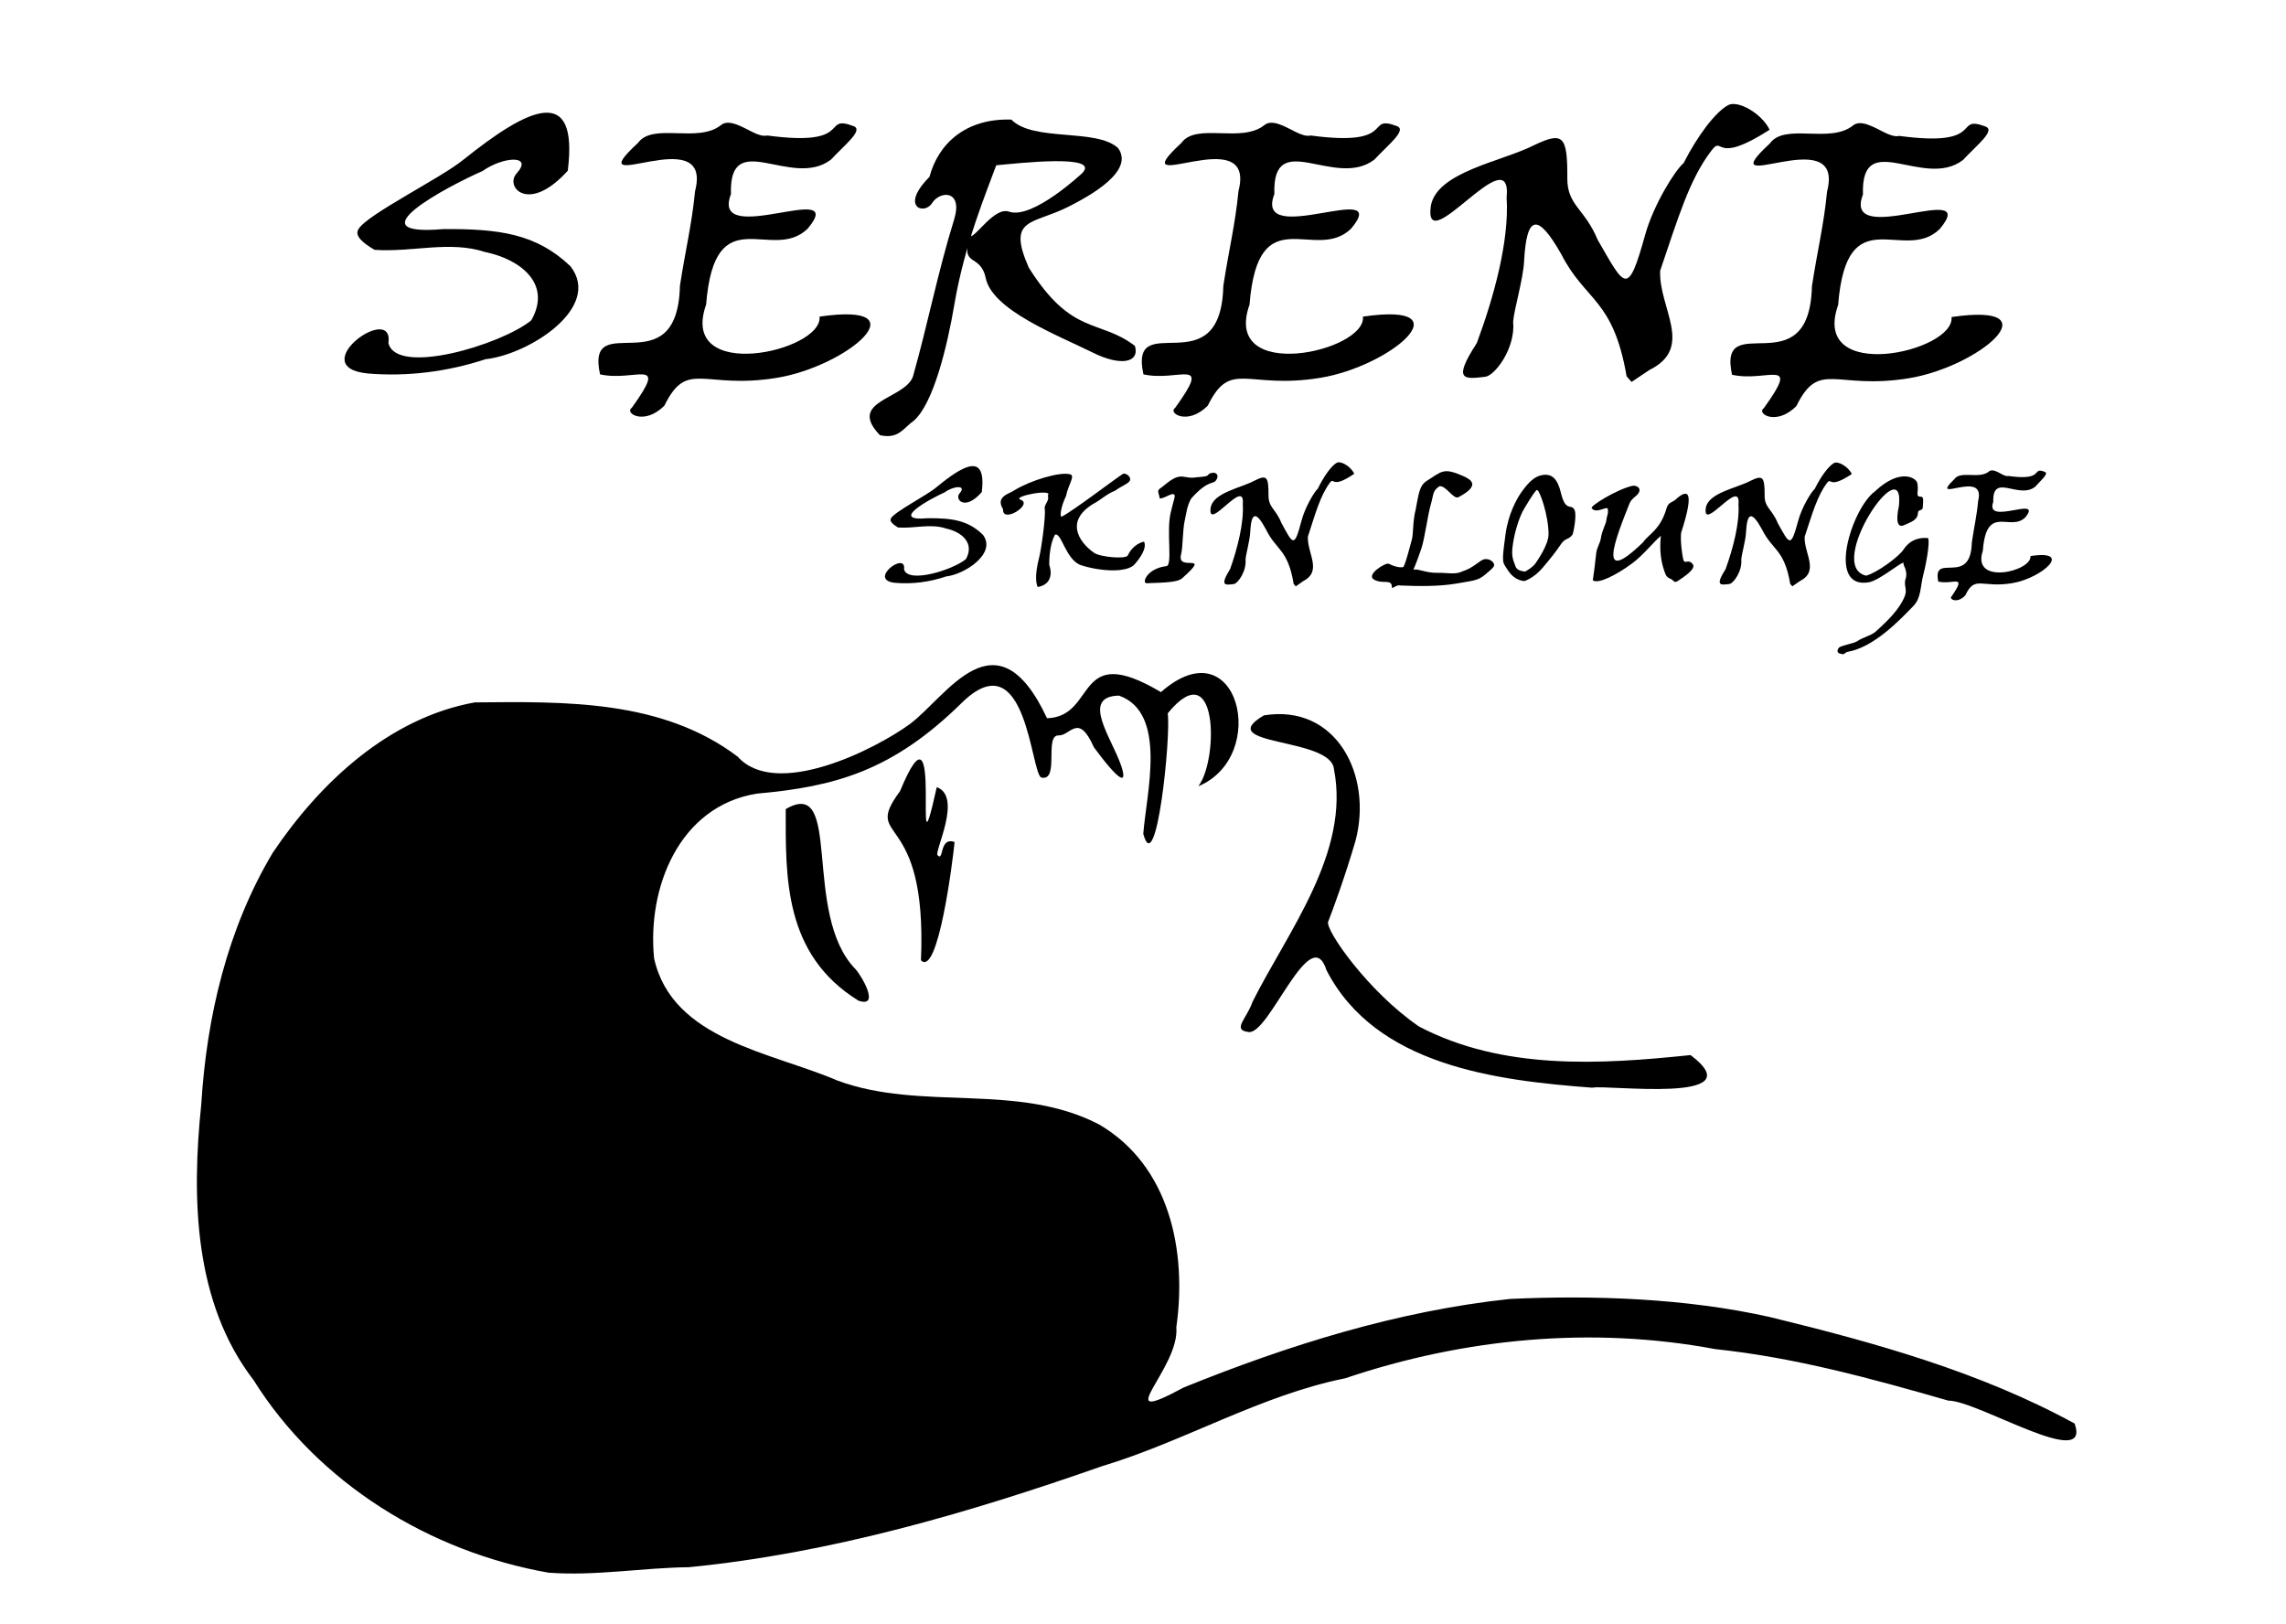 <!-- 
<?xml version="1.0" encoding="UTF-8" standalone="no"?>
Created with Inkscape (http://www.inkscape.org/) -->

<svg
   xmlns:dc="http://purl.org/dc/elements/1.1/"
   xmlns:cc="http://creativecommons.org/ns#"
   xmlns:rdf="http://www.w3.org/1999/02/22-rdf-syntax-ns#"
   xmlns:svg="http://www.w3.org/2000/svg"
   xmlns="http://www.w3.org/2000/svg"
   xmlns:sodipodi="http://sodipodi.sourceforge.net/DTD/sodipodi-0.dtd"
   xmlns:inkscape="http://www.inkscape.org/namespaces/inkscape"
   version="1.1"
   id="svg815"
   width="701.44"
   height="498.24"
   viewBox="0 0 701.44 498.24"
   sodipodi:docname="serene8.svg"
   inkscape:version="0.92.4 (5da689c313, 2019-01-14)">
  <defs
     id="defs819" />
  <sodipodi:namedview
     pagecolor="#e2b007"
     bordercolor="#666666"
     borderopacity="1"
     objecttolerance="10"
     gridtolerance="10"
     guidetolerance="10"
     inkscape:pageopacity="0"
     inkscape:pageshadow="2"
     inkscape:window-width="1920"
     inkscape:window-height="1017"
     id="namedview817"
     showgrid="false"
     inkscape:zoom="1.701991"
     inkscape:cx="304.35172"
     inkscape:cy="242.12613"
     inkscape:window-x="-8"
     inkscape:window-y="-8"
     inkscape:window-maximized="1"
     inkscape:current-layer="svg815" />
  <g
     inkscape:groupmode="layer"
     id="layer3"
     inkscape:label="Background">
    <rect
       style="opacity:0;fill:#a0892c;fill-opacity:1;stroke:none;stroke-width:0.378;stroke-linejoin:round;stroke-miterlimit:4;stroke-dasharray:none;stroke-dashoffset:0;stroke-opacity:1"
       id="rect5057"
       width="705.057"
       height="498.24"
       x="-1.175"
       y="-2.2168933e-12" />
    <path
       style="opacity:0;fill:#a0892c;fill-opacity:1;stroke:none;stroke-width:0.378;stroke-linejoin:round;stroke-miterlimit:4;stroke-dasharray:none;stroke-dashoffset:0;stroke-opacity:1"
       d="M -1.175,0 H 703.881 V 498.24 H -1.175 Z"
       id="rect5064"
       inkscape:connector-curvature="0" />
  </g>
  <g
     inkscape:groupmode="layer"
     id="layer1"
     inkscape:label="Layer 1"
     style="display:inline">
    <g
       id="g5054">
      <path
         id="path4649"
         d="m 282.589,294.647 c 2.023,-47.298 -18.436,-35.557 -6.412,-51.909 13.983,-33.849 3.312,34.549 11.259,-1.209 7.954,2.879 -0.792,19.725 0.234,20.864 2.002,2.221 0.46,-5.746 5.231,-4.02 -0.509,5.39 -5.047,41.641 -10.313,36.275 z"
         style="fill:#000000;fill-opacity:1;stroke-width:0.32"
         inkscape:connector-curvature="0" />
      <path
         id="path4647"
         d="m 263.418,307.04 c -23.04,-14.225 -22.328,-38.074 -22.324,-58.778 17.679,-10.318 4.847,32.141 21.386,49.085 1.812,1.929 7.774,12.023 0.938,9.693 z"
         style="fill:#000000;fill-opacity:1;stroke-width:0.32"
         inkscape:connector-curvature="0" />
      <path
         id="path4645"
         d="m 488.64,333.748 c -29.534,-2.222 -66.47,-6.712 -81.6,-36.018 -4.867,-15.379 -17.503,19.622 -23.835,18.938 -5.364,-0.579 -0.642,-4.069 1.095,-9.222 10.806,-21.561 30.046,-45.785 25.009,-71.491 -0.96,-9.825 -37.554,-7.007 -21.487,-16.455 22.221,-3.595 33.394,18.351 28.129,38.42 -3.168,10.852 -6.956,21.195 -8.416,24.908 -0.958,2.435 12.199,21.407 27.871,32.141 25.648,13.436 55.46,11.68 83.331,8.765 20.123,15.19 -26.165,8.973 -30.097,10.012 z"
         style="fill:#000000;fill-opacity:1;stroke-width:0.32"
         inkscape:connector-curvature="0" />
      <path
         id="path827"
         d="M 168.32,482.555 C 131.927,476.179 97.648,455.18 77.803,423.461 59.478,399.672 58.755,367.615 61.756,338.88 c 1.641,-26.865 8.008,-53.89 21.909,-77.187 14.495,-21.586 35.752,-41.434 62,-46.171 27.743,-0.264 57.493,-0.873 80.688,16.643 11.746,13.127 42.15,-2.204 52.714,-9.916 11.327,-8.27 26.594,-35.275 42.201,-1.868 15.547,-0.465 8.16,-23.933 34.958,-8.016 23.626,-20.78 33.615,19.65 11.465,28.893 6.287,-8.14 6.057,-41.258 -9.39,-22.378 1.048,6.981 -3.521,51.466 -7.495,36.984 0.921,-12.354 7.521,-37.131 -7.451,-42.425 -11.971,0.222 -2.134,13.179 0.664,21.498 2.061,6.13 -0.547,4.945 -8.375,-5.654 -4.766,-10.801 -7.202,-3.47 -10.822,-3.626 -4.49,-0.194 0.374,14.107 -5.24,12.931 -3.3,-0.691 -4.439,-42.618 -24.495,-22.909 -21.277,20.908 -38.884,25.699 -62.928,27.842 -23.81,3.886 -33.644,28.926 -31.449,50.581 5.599,25.036 36.151,28.788 56.264,37.46 25.858,9.537 55.106,0.434 80.251,13.445 21.688,12.679 27.019,38.836 23.722,62.224 1.138,12.761 -21.378,31.295 2.252,18.5 32.202,-13.017 65.497,-23.477 100.16,-27.172 25.52,-1.178 53.941,-0.241 79.745,5.563 32.013,7.805 64.453,16.795 93.479,32.677 5.267,14.813 -29.785,-7.088 -38.76,-7.04 -23.522,-6.756 -47.016,-13.223 -71.465,-15.798 -37.885,-7.099 -77.12,-3.358 -113.541,8.929 -26.212,5.288 -49.261,19.343 -74.723,27.005 -41.172,14.417 -83.251,26.704 -126.71,30.975 -14.392,0.169 -28.632,2.75 -43.065,1.685 z"
         style="fill:#000000;fill-opacity:1;stroke-width:0.32"
         inkscape:connector-curvature="0"
         sodipodi:nodetypes="ccccccsccccccscsssccccccccccccccc" />
    </g>
  </g>
  <g
     id="g5048">
    <path
       id="path4685"
       d="m 112.8,114.591 c -19.724,-1.969 8.146,-22.079 6.387,-9.328 2.423,10.142 34.549,0.577 43.826,-6.969 6.397,-11.2 -3.3,-18.727 -14.174,-20.967 -10.871,-3.552 -22.359,0.128 -33.905,-0.667 -3.682,-2.168 -6.17,-4.28 -4.959,-6.335 2.704,-4.587 25.444,-15.717 32.319,-21.406 19.546,-15.637 35.314,-23.641 31.922,3.461 -12.068,13.37 -19.392,4.928 -15.717,0.861 5.328,-5.896 -4.265,-5.184 -10.442,-0.76 -10.234,4.465 -40.321,20.28 -11.897,17.804 16.793,-0.075 28.283,1.311 38.867,11.4 9.905,12.706 -12.796,27.112 -26.066,28.537 -11.561,3.819 -23.994,5.403 -36.161,4.371 z"
       style="display:inline;fill:#000000;fill-opacity:1;stroke-width:0.32"
       inkscape:connector-curvature="0"
       sodipodi:nodetypes="cccccsccsccccc" />
    <path
       id="path4683"
       d="m 499.113,115.471 c -4.137,-23.961 -12.594,-22.884 -20.057,-37.481 -7.276,-12.835 -10.653,-12.028 -11.403,2.203 -0.295,5.593 -3.046,14.611 -3.36,18.486 0.8,8.103 -5.566,16.585 -8.577,16.931 -6.309,0.725 -10.216,1.416 -2.567,-10.349 5.253,-14.126 10.004,-31.448 9.145,-44.639 1.878,-19.096 -25.703,19.776 -23.256,2.578 1.841,-10.521 21.877,-13.619 31.84,-18.726 8.74,-4.143 10.113,-2.83 10.037,10.166 -0.05,8.445 5.313,9.286 9.313,18.928 8.454,14.674 9.25,17.633 14.582,-1.54 2.574,-9.254 9.246,-19.894 11.773,-21.956 4.257,-8.359 9.69,-15.625 13.666,-17.806 2.955,-1.621 10.271,2.472 12.74,7.541 -17.436,11.237 -14.036,1.409 -17.889,6.448 -6.75,8.83 -10.211,20.736 -15.69,36.795 -0.513,11.462 10.646,23.591 -3.301,30.478 l -5.477,3.664 -1.52,-1.72 z"
       style="display:inline;fill:#000000;fill-opacity:1;stroke-width:0.32"
       inkscape:connector-curvature="0"
       sodipodi:nodetypes="ccscsccccscscscsccccc" />
    <path
       id="path4679"
       d="m 541.195,125.268 c 11.535,-16.012 1.139,-7.866 -9.738,-10.277 -4.559,-20.96 23.761,4.113 24.515,-27.15 1.712,-11.168 3.649,-18.752 4.645,-29.058 5.827,-22.367 -36.83,3.018 -17.527,-14.791 4.611,-6.389 18.427,0.238 25.516,-5.508 2.429,-1.969 6.688,0.72 9.635,2.161 1.581,0.773 3.141,1.371 4.563,1.06 26.958,3.619 16.399,-6.657 26.435,-2.883 3.212,1.208 -2.793,5.795 -6.897,10.256 -12.025,9.261 -31.4,-10.092 -30.707,10.589 -6.576,17.061 36.508,-4.853 23.534,10.623 -11.016,10.69 -28.511,-9.915 -31.16,23.31 -8.604,24.302 35.926,14.387 34.8,3.68 31.827,-4.66 8.512,15.26 -13.112,18.782 -22.552,3.673 -27.426,-5.841 -34.491,8.525 -6.169,6.224 -12.346,2.29 -10.009,0.681 z"
       style="display:inline;fill:#000000;fill-opacity:1;stroke-width:0.32"
       inkscape:connector-curvature="0"
       sodipodi:nodetypes="cccccsccscccccscc" />
    <path
       id="path4673"
       d="m 270.012,133.539 c -10.28,-10.621 7.562,-10.972 10.108,-17.973 4.418,-15.507 7.655,-32.167 12.68,-48.325 2.696,-8.956 -4.318,-8.834 -6.824,-4.898 -2.412,3.79 -9.952,1.13 -0.776,-8.064 2.669,-10.088 11.027,-18.045 25.128,-17.581 6.754,6.902 25.977,2.578 32.716,8.702 5.246,7.122 -8.797,14.806 -15.325,18.088 -10.929,5.494 -18.853,3.184 -12.043,18.633 13.303,21.118 21.547,15.624 32.572,24.018 1.525,5.223 -4.474,6.243 -12.816,2.109 -10.984,-5.443 -30.928,-13.044 -32.978,-22.94 -1.611,-7.776 -8.013,-3.143 -4.721,-12.768 1.978,-0.135 7.452,-9.135 11.886,-7.592 7.197,2.505 22.416,-11.793 22.416,-11.793 6.021,-6.029 -19.987,-3.003 -26.354,-2.441 -2.842,7.832 -9.662,23.969 -12.814,42.543 -2.301,13.558 -6.478,30.353 -12.336,35.714 -3.543,2.512 -4.71,5.806 -10.519,4.566 z"
       style="display:inline;fill:#000000;fill-opacity:1;stroke-width:0.32"
       inkscape:connector-curvature="0"
       sodipodi:nodetypes="cccscccsccsscsscscc" />
    <path
       id="path4669"
       d="m 471.657,150.348 c -0.298,-0.149 -1.566,1.687 -4.037,5.829 -1.571,2.633 -2.878,7.35 -3.338,10.405 -0.543,3.606 -0.33,4.529 0.799,7.347 0.548,1.367 2.832,1.434 2.832,1.434 l 0.01,2.859 c 0.302,0.143 -2.975,0.273 -5.179,-3.161 -1.791,-2.791 -2.035,-1.868 -0.77,-11.227 0.805,-5.956 3.317,-10.641 4.843,-12.79 2.263,-3.189 4.165,-5.005 6.659,-5.318 2.736,-0.343 4.422,1.116 5.484,5.523 1.487,6.171 3.267,3.02 4.222,5.346 0.585,1.425 -0.176,5.959 -0.649,7.408 -1.362,1.888 -2.139,0.747 -3.78,3.27 -1.185,1.821 -3.161,4.29 -5.34,6.865 -2.755,3.255 -5.491,4.082 -5.491,4.082 -0.161,-0.096 -0.101,-2.755 -0.101,-2.755 0,0 2.47,-1.296 3.367,-2.661 0.407,-0.619 3.961,-5.576 3.967,-8.878 0.009,-5.698 -2.661,-13.388 -3.499,-13.58 z"
       style="display:inline;fill:#000000;fill-opacity:1;stroke-width:0.32"
       inkscape:connector-curvature="0"
       sodipodi:nodetypes="csssccssscsscssccssc" />
    <path
       id="path4667"
       d="m 488.742,178.045 c 0.383,-2.393 0.724,-5.443 1.05,-8.333 0.193,-1.71 1.176,-2.986 1.4,-4.468 0.397,-2.628 1.63,-4.544 1.729,-5.71 0.112,-1.331 0.648,-1.711 0.417,-3.344 -0.158,-1.113 -3.673,1.673 -4.945,-0.293 -0.435,-0.672 7.47,-5.594 12.282,-6.778 0.882,-0.308 2.761,0.186 2.336,1.669 -0.393,1.374 -2.295,1.918 -2.992,3.665 -4.178,10.479 -10.397,26.045 4.141,11.944 1.788,-2.567 5.344,-3.872 7.219,-10.484 0.525,-1.849 1.849,-1.793 2.747,-2.613 3.338,-3.047 6.235,-3.755 1.719,10.161 -0.276,2.108 0.219,6.518 0.691,8.285 0.418,1.562 1.65,-0.491 2.942,1.476 0.972,1.479 -3.397,4.171 -4.333,4.821 -0.56,0.389 -1.146,0.848 -1.75,0.113 -0.607,-0.74 -1.799,-0.535 -2.393,-2.078 -0.935,-2.427 -1.981,-6.098 -1.379,-11.675 -2.371,2.011 -5.326,5.858 -8.714,8.39 -5.036,3.764 -10.658,6.501 -12.168,5.252 z"
       style="display:inline;fill:#000000;fill-opacity:1;stroke-width:0.32"
       inkscape:connector-curvature="0"
       sodipodi:nodetypes="cssssscsscsscssssscsc" />
    <path
       id="path4665"
       d="m 351.76,178.953 c -1.449,-0.183 0.308,-4.563 6.134,-5.247 1.985,-0.233 -0.044,-10.429 1.29,-16.244 1.004,-4.376 1.486,-5.059 1.181,-5.598 -0.555,-0.984 -3.002,1.167 -4.542,1.076 -0.027,-1.221 -0.976,-2.281 0.019,-2.966 2.012,-1.385 4.458,-4.178 7.25,-3.704 3.32,0.564 2.836,0.224 5.356,0.061 3.487,-0.225 1.338,-1.02 3.808,-1.276 0.807,-0.084 1.897,0.68 0.986,2.158 -1.041,1.69 -2.285,-0.325 -7.735,5.747 -1.364,2.45 -1.476,4.58 -1.945,6.586 -0.733,3.136 -0.547,8.164 -1.164,10.583 -1.436,5.626 9.822,-1.093 0.298,7.333 -1.238,1.095 -4.524,1.312 -10.937,1.492 z"
       style="display:inline;fill:#000000;fill-opacity:1;stroke-width:0.32"
       inkscape:connector-curvature="0"
       sodipodi:nodetypes="cssscssssscssscc" />
    <path
       id="path4659"
       d="m 421.661,177.88 c -2.746,-1.516 3.544,-5.372 4.469,-4.901 3.003,1.532 4.508,0.996 4.508,0.996 0.962,-1.999 1.635,-5.152 2.569,-8.371 0.502,-1.731 0.26,-5.73 1.153,-9.115 0.877,-4.277 1.004,-7.388 3.343,-8.877 4.781,-3.044 5.186,-4.145 11.002,-1.658 2.734,1.169 5.707,2.957 -1.184,6.594 -1.538,0.812 -3.886,-3.717 -5.857,-3.346 -2.137,1.489 -1.64,2.102 -2.749,6.027 -0.798,2.824 -1.826,10.25 -2.728,12.918 -1.647,4.871 -2.512,6.656 -2.512,6.656 1.441,-0.396 3.966,1.066 7.515,0.962 2.857,-0.084 5.33,0.702 7.719,-0.515 2.504,-0.818 4.168,-2.318 5.549,-3.217 1.912,-1.246 3.87,0.198 4.008,1.196 0.091,0.662 -0.752,1.343 -1.579,2.073 -3.232,2.852 -3.391,2.616 -9.821,3.73 -5.423,0.939 -11.471,0.862 -17.371,0.621 -1.309,-0.381 -2.617,1.396 -2.622,0.447 -0.015,-2.589 -2.759,-0.759 -5.41,-2.22 z"
       style="display:inline;fill:#000000;fill-opacity:1;stroke-width:0.32"
       inkscape:connector-curvature="0"
       sodipodi:nodetypes="cssscssscsssscsssscsc" />
    <path
       id="path4655"
       d="m 318.412,180.108 c -0.377,-0.74 -1.104,-3.089 0.466,-9.146 0.656,-2.528 2.051,-12.728 1.695,-14.754 -0.274,-1.563 1.554,-2.398 0.932,-4.181 1.957,-2.199 -11.342,0.279 -8.309,1.333 3.864,1.342 -5.702,7.465 -5.418,2.88 -2.526,-4.053 2.236,-4.773 3.542,-5.847 4.978,-3.034 14.105,-5.784 17.116,-4.826 1.525,0.485 -0.719,3.271 -1.327,6.622 -1.584,3.162 -2.077,6.714 -1.262,6.303 3.37,-1.697 15.893,-11.261 18.701,-13.091 0.612,-0.398 2.64,0.701 2.165,2.025 -0.318,0.887 -2.276,1.532 -4.619,3.173 -2.379,0.902 -4.264,2.679 -5.919,3.594 -9.67,5.343 -5.235,12.088 -0.485,15.417 1.925,1.349 9.781,2.012 10.348,0.834 1.621,-3.37 4.283,-4.1 4.997,-4.256 1.042,2.132 -1.613,5.49 -2.824,6.901 -2.384,2.775 -10.662,2.229 -16.507,0.331 -4.64,-1.507 -6.052,-10.292 -7.999,-9.341 -1.942,3.528 -1.747,9.268 -1.747,9.268 1.082,3.201 0.189,6.124 -3.547,6.76 z"
       style="display:inline;fill:#000000;fill-opacity:1;stroke-width:0.32"
       inkscape:connector-curvature="0"
       sodipodi:nodetypes="csscsccscscscssscsscsc" />
    <path
       id="path4651"
       d="m 564.301,198.695 c 0.69,-0.64 4.583,-1.279 5.467,-1.896 1.701,-1.188 4.439,-1.811 5.693,-2.938 3.724,-3.348 7.503,-6.971 9.074,-11.135 0.733,-1.945 -0.495,-3.243 0.209,-5.215 0.415,-1.165 0.084,-2.742 -0.355,-3.586 -0.677,-1.302 0.048,-1.414 -0.624,-1.188 -1.222,0.411 -7.099,5.182 -10.054,5.873 -13.58,2.721 -5.552,-22.638 1.598,-27.836 7.68,-7.227 12.678,-4.212 13.012,-2.515 0.555,2.815 -0.857,4.162 1.231,4.177 0.886,0.006 0.462,2.199 0.437,3.249 -0.027,1.156 -1.43,0.535 -1.479,1.686 -0.097,2.31 -2.267,2.83 -4.164,3.732 -1.931,0.918 -2.787,-0.732 -1.675,-5.896 1.895,-18.098 -22.85,18.478 -10.064,21.435 3.449,-0.957 10.038,-5.831 11.47,-8.023 1.765,-2.703 4.344,-3.762 7.393,-3.535 0.733,0.054 0.154,5.469 -1.398,11.606 -0.808,3.153 -0.579,6.781 -2.935,9.224 -4.406,4.568 -12.29,12.783 -20.298,14.114 -0.493,0.082 -1.196,1.082 -1.745,0.611 -1.683,-0.081 -1.395,-1.328 -0.792,-1.941 z"
       style="display:inline;fill:#000000;fill-opacity:1;stroke-width:0.32"
       inkscape:connector-curvature="0"
       sodipodi:nodetypes="cssssssccsssssccsscsscc" />
    <g
       id="g4924"
       style="display:inline">
      <path
         id="path4679-5"
         d="m 360.59,125.141 c 11.535,-16.012 1.139,-7.866 -9.738,-10.277 -4.559,-20.96 23.761,4.113 24.515,-27.15 1.712,-11.168 3.649,-18.752 4.645,-29.058 5.827,-22.367 -36.83,3.018 -17.527,-14.791 4.611,-6.389 18.427,0.238 25.516,-5.508 2.429,-1.969 6.688,0.72 9.635,2.161 1.581,0.773 3.141,1.371 4.563,1.06 26.958,3.619 16.399,-6.657 26.435,-2.883 3.212,1.208 -2.793,5.795 -6.897,10.256 -12.025,9.261 -31.4,-10.092 -30.707,10.589 -6.576,17.061 36.508,-4.853 23.534,10.623 -11.016,10.69 -28.511,-9.915 -31.16,23.31 -8.604,24.302 35.926,14.387 34.8,3.68 31.827,-4.66 8.512,15.26 -13.112,18.782 -22.552,3.673 -27.426,-5.841 -34.491,8.525 -6.169,6.224 -12.346,2.29 -10.009,0.681 z"
         style="display:inline;fill:#000000;fill-opacity:1;stroke-width:0.32"
         inkscape:connector-curvature="0"
         sodipodi:nodetypes="cccccsccscccccscc" />
    </g>
    <path
       sodipodi:nodetypes="cccccsccscccccscc"
       inkscape:connector-curvature="0"
       style="display:inline;fill:#000000;fill-opacity:1;stroke-width:0.32"
       d="m 193.851,125.141 c 11.535,-16.012 1.139,-7.866 -9.738,-10.277 -4.559,-20.96 23.761,4.113 24.515,-27.15 1.712,-11.168 3.649,-18.752 4.645,-29.058 5.827,-22.367 -36.83,3.018 -17.527,-14.791 4.611,-6.389 18.427,0.238 25.516,-5.508 2.429,-1.969 6.688,0.72 9.635,2.161 1.581,0.773 3.141,1.371 4.563,1.06 26.958,3.619 16.399,-6.657 26.435,-2.883 3.212,1.208 -2.793,5.795 -6.897,10.256 -12.025,9.261 -31.4,-10.092 -30.707,10.589 -6.576,17.061 36.508,-4.853 23.534,10.623 -11.016,10.69 -28.511,-9.915 -31.16,23.31 -8.604,24.302 35.926,14.387 34.8,3.68 31.827,-4.66 8.512,15.26 -13.112,18.782 -22.552,3.673 -27.426,-5.841 -34.491,8.525 -6.169,6.224 -12.346,2.29 -10.009,0.681 z"
       id="path4679-5-2" />
    <path
       sodipodi:nodetypes="cccccsccscccccscc"
       inkscape:connector-curvature="0"
       style="display:inline;fill:#000000;fill-opacity:1;stroke-width:0.138"
       d="m 598.834,182.99 c 4.846,-7.078 0.478,-3.477 -4.092,-4.543 -1.915,-9.265 9.983,1.818 10.3,-12.001 0.719,-4.937 1.533,-8.289 1.951,-12.845 2.448,-9.887 -15.474,1.334 -7.364,-6.538 1.937,-2.824 7.742,0.105 10.72,-2.435 1.021,-0.87 2.81,0.318 4.048,0.955 0.664,0.342 1.32,0.606 1.917,0.469 11.326,1.6 6.89,-2.943 11.106,-1.274 1.349,0.534 -1.173,2.562 -2.898,4.533 -5.052,4.094 -13.192,-4.461 -12.901,4.681 -2.763,7.541 15.338,-2.145 9.887,4.696 -4.628,4.725 -11.979,-4.383 -13.091,10.304 -3.615,10.742 15.094,6.359 14.621,1.627 13.372,-2.06 3.576,6.745 -5.509,8.302 -9.475,1.624 -11.523,-2.582 -14.491,3.768 -2.592,2.751 -5.187,1.012 -4.205,0.301 z"
       id="path4679-1" />
    <path
       sodipodi:nodetypes="ccscsccccscscscsccccc"
       inkscape:connector-curvature="0"
       style="display:inline;fill:#000000;fill-opacity:1;stroke-width:0.14"
       d="m 549.303,179.137 c -1.783,-10.669 -5.428,-10.189 -8.644,-16.689 -3.136,-5.715 -4.591,-5.356 -4.914,0.981 -0.127,2.49 -1.313,6.506 -1.448,8.231 0.345,3.608 -2.399,7.385 -3.696,7.539 -2.719,0.323 -4.403,0.631 -1.106,-4.608 2.264,-6.29 4.311,-14.003 3.941,-19.876 0.809,-8.503 -11.077,8.805 -10.023,1.148 0.793,-4.684 9.428,-6.064 13.722,-8.338 3.767,-1.845 4.359,-1.26 4.326,4.526 -0.021,3.76 2.29,4.135 4.014,8.428 3.643,6.534 3.986,7.852 6.285,-0.686 1.109,-4.12 3.985,-8.858 5.074,-9.776 1.835,-3.722 4.176,-6.957 5.89,-7.928 1.273,-0.722 4.427,1.101 5.491,3.358 -7.514,5.003 -6.049,0.627 -7.71,2.871 -2.909,3.932 -4.401,9.233 -6.762,16.383 -0.221,5.104 4.588,10.504 -1.423,13.571 l -2.361,1.632 -0.655,-0.766 z"
       id="path4683-1" />
    <path
       sodipodi:nodetypes="ccscsccccscscscsccccc"
       inkscape:connector-curvature="0"
       style="display:inline;fill:#000000;fill-opacity:1;stroke-width:0.139"
       d="m 396.946,179.153 c -1.754,-10.697 -5.339,-10.216 -8.504,-16.732 -3.085,-5.73 -4.517,-5.369 -4.834,0.984 -0.125,2.497 -1.291,6.523 -1.424,8.253 0.339,3.617 -2.36,7.404 -3.636,7.558 -2.675,0.324 -4.332,0.632 -1.088,-4.62 2.227,-6.306 4.241,-14.039 3.877,-19.928 0.796,-8.525 -10.897,8.828 -9.86,1.151 0.781,-4.697 9.275,-6.08 13.499,-8.36 3.706,-1.849 4.288,-1.264 4.255,4.538 -0.021,3.77 2.253,4.146 3.948,8.45 3.584,6.551 3.922,7.872 6.182,-0.687 1.091,-4.131 3.92,-8.881 4.991,-9.802 1.805,-3.732 4.108,-6.976 5.794,-7.949 1.253,-0.724 4.355,1.104 5.401,3.367 -7.392,5.016 -5.951,0.629 -7.584,2.879 -2.862,3.942 -4.329,9.257 -6.652,16.426 -0.218,5.117 4.514,10.532 -1.4,13.606 l -2.322,1.636 -0.644,-0.768 z"
       id="path4683-15" />
    <path
       sodipodi:nodetypes="cccccsccsccccc"
       inkscape:connector-curvature="0"
       style="display:inline;fill:#000000;fill-opacity:1;stroke-width:0.141"
       d="m 274.625,178.832 c -8.552,-0.881 3.532,-9.88 2.769,-4.174 1.05,4.538 14.98,0.258 19.002,-3.118 2.774,-5.012 -1.431,-8.38 -6.146,-9.383 -4.714,-1.589 -9.694,0.059 -14.701,-0.299 -1.597,-0.97 -2.675,-1.915 -2.15,-2.835 1.172,-2.052 11.032,-7.033 14.013,-9.579 8.475,-6.997 15.311,-10.579 13.841,1.549 -5.232,5.983 -8.408,2.205 -6.814,0.385 2.31,-2.638 -1.849,-2.32 -4.527,-0.34 -4.437,1.998 -17.482,9.075 -5.158,7.967 7.281,-0.034 12.263,0.587 16.852,5.101 4.295,5.686 -5.548,12.132 -11.301,12.769 -5.013,1.709 -10.403,2.418 -15.679,1.956 z"
       id="path4685-2" />
  </g>
</svg>
